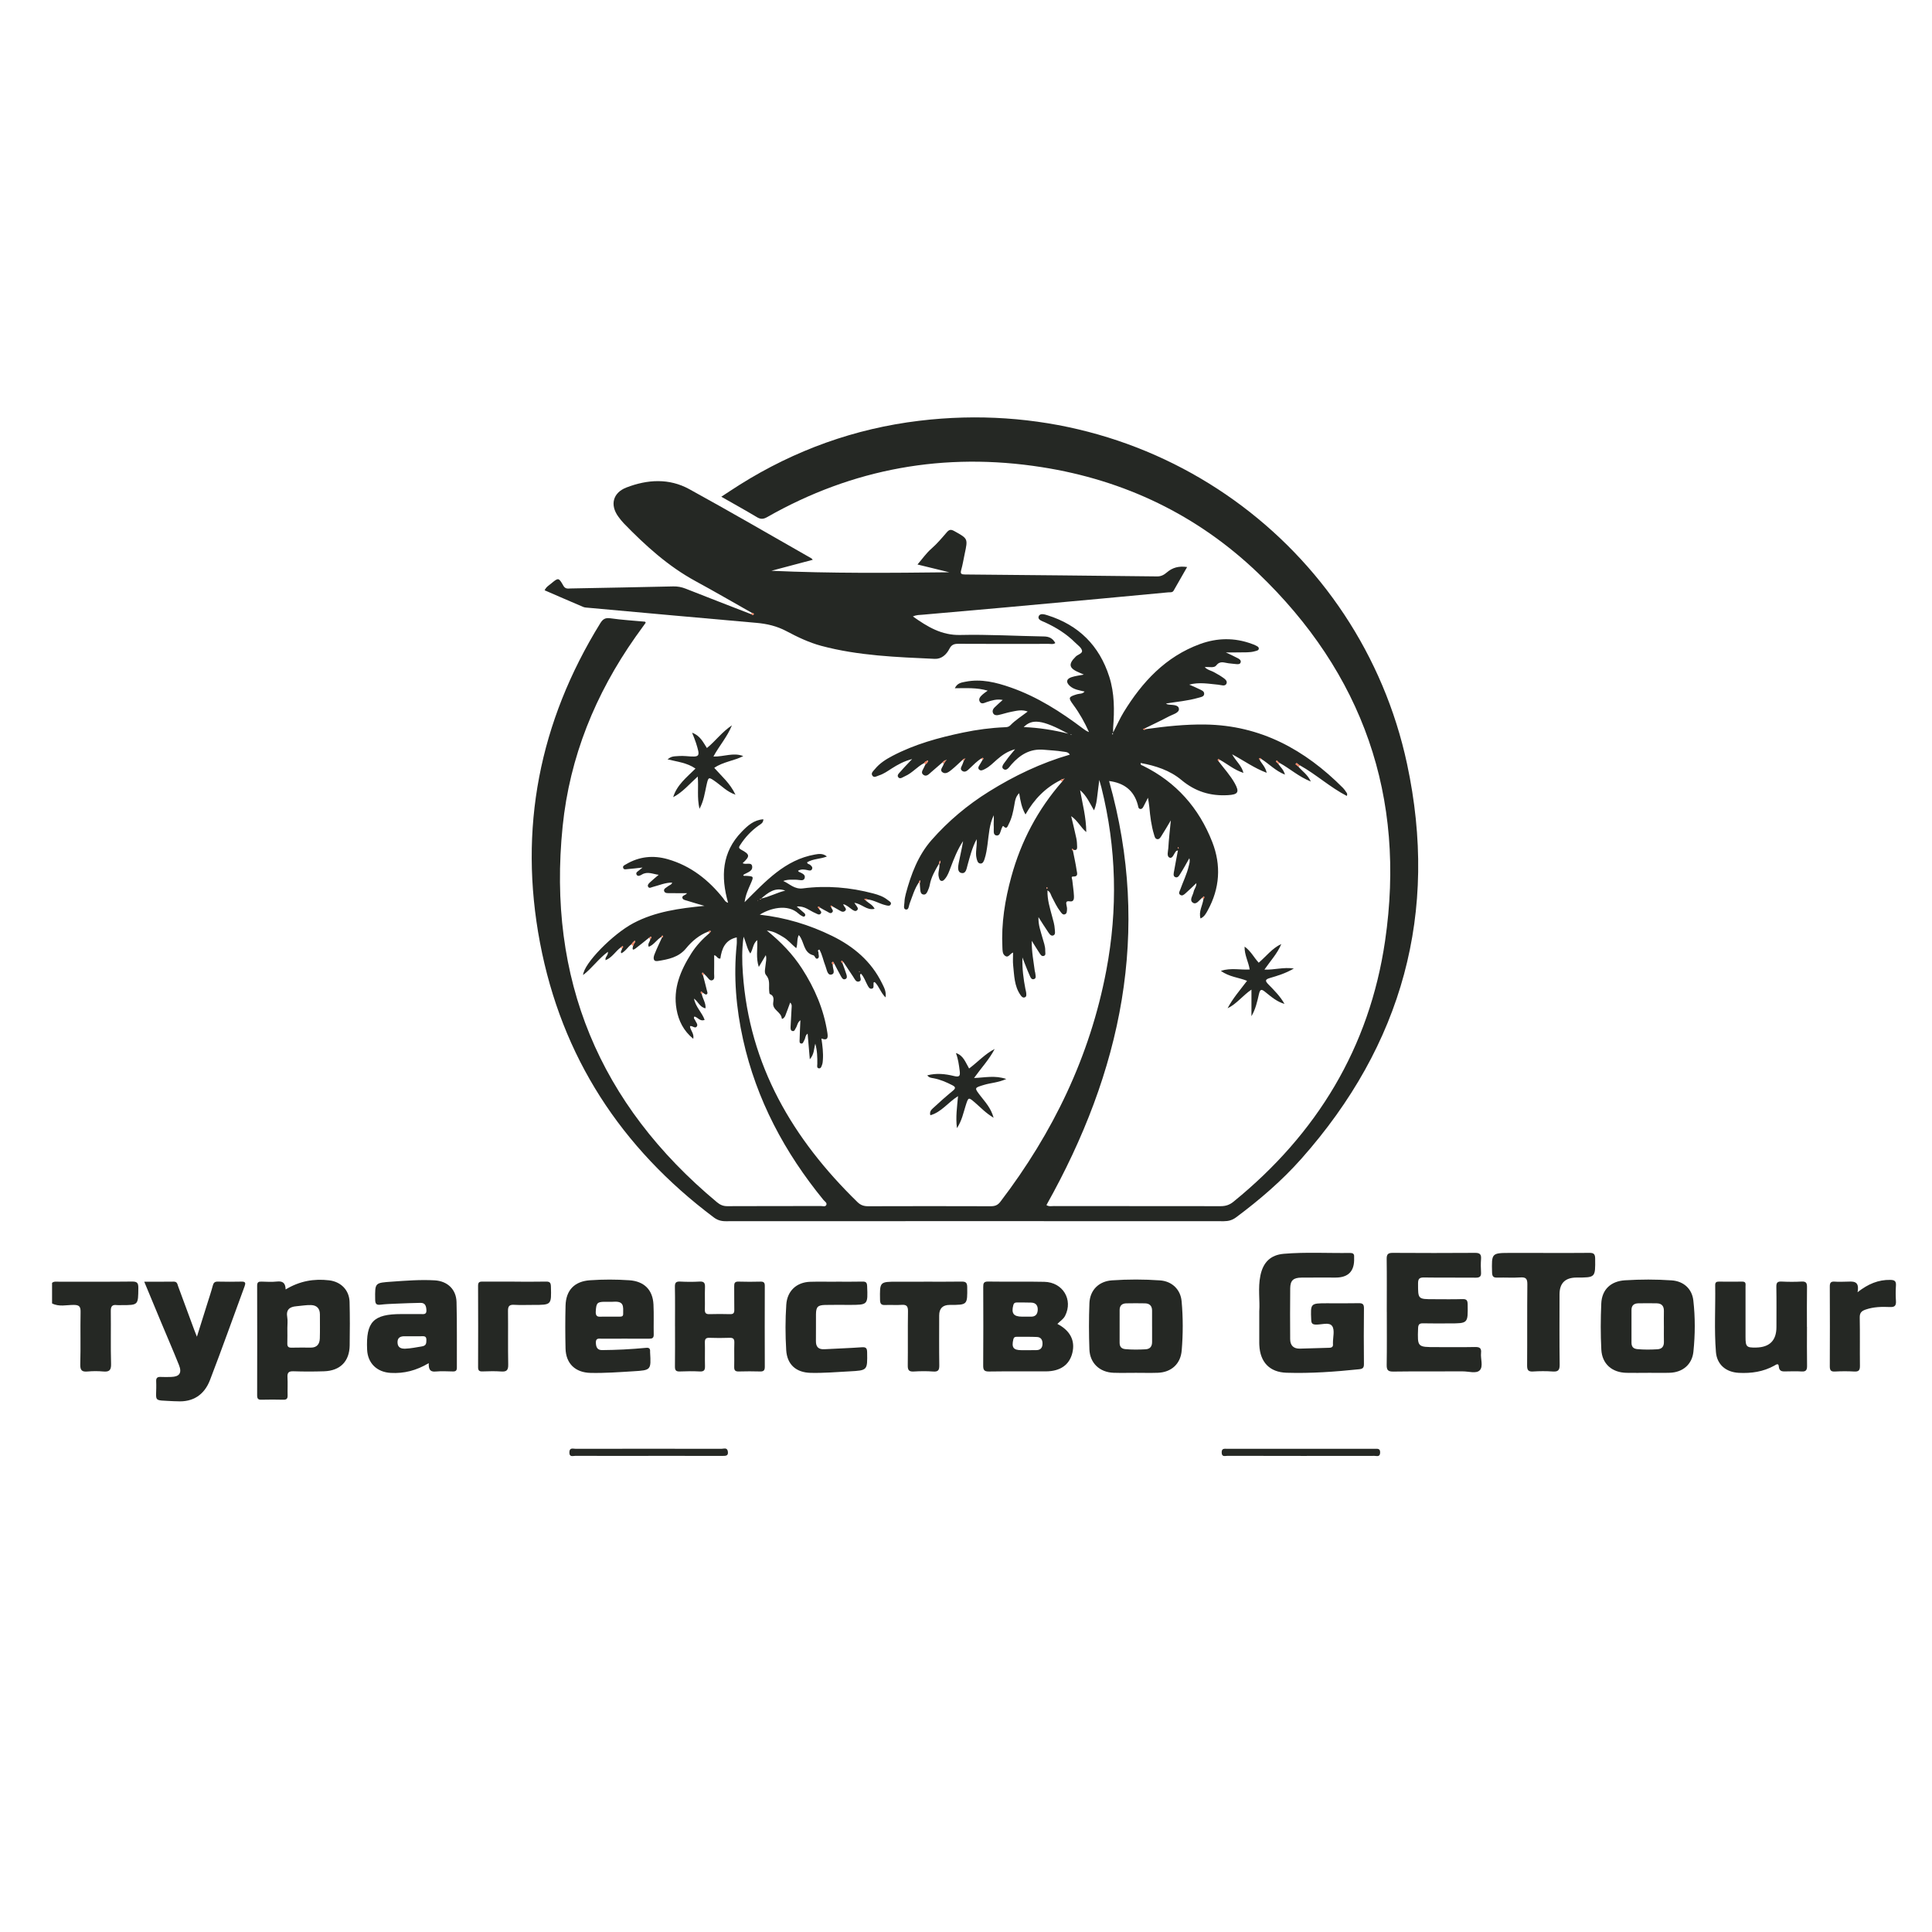 <?xml version="1.0" encoding="UTF-8"?>
<svg id="Layer_1" data-name="Layer 1" xmlns="http://www.w3.org/2000/svg" viewBox="0 0 1000 1000">
  <defs>
    <style>
      .cls-1 {
        fill: #252824;
      }

      .cls-1, .cls-2 {
        stroke-width: 0px;
      }

      .cls-2 {
        fill: #f4805d;
      }
    </style>
  </defs>
  <path class="cls-1" d="m26.93,664.03c.98-.88,2.18-.63,3.31-.63,12.71-.01,25.42.07,38.13-.07,2.67-.03,3.25.79,3.23,3.32-.07,8.88.02,8.88-8.7,8.88-.81,0-1.63.09-2.42-.02-2.42-.32-3.16.68-3.13,3.09.12,9.12-.12,18.26.14,27.38.09,3.34-1.03,4.18-4.09,3.9-2.64-.24-5.33-.24-7.96,0-2.93.27-3.98-.47-3.89-3.7.26-9-.02-18.02.16-27.03.06-2.82-.62-3.73-3.58-3.73-3.72,0-7.58,1.08-11.18-.77,0-3.54,0-7.08,0-10.61Z"/>
  <path class="cls-1" d="m593.12,377.38c10.18-1.41,20.37-2.52,30.69-2.37,28.64.41,51.6,13.03,71.3,32.8.65.65,1.18,1.42,1.68,2.2.28.43.79.85.31,1.96-8.64-4.45-15.8-11.09-24.18-15.77-.3-.16-.6-.32-.9-.48-.33-.42-.84-1.02-1.25-.5-.47.59.43.78.77,1.12.19.18.38.36.57.55,1.97,2.32,4.7,4,6.38,7.63-6.32-2.52-10.83-6.69-16.08-9.58-.28-.18-.56-.37-.83-.55-.19-.47-.65-.86-.99-.51-.43.44.28.65.53.94.2.23.4.45.6.68,1.05,1.6,2.68,2.83,3.37,5.44-4.98-1.97-8.29-5.65-12.33-8.15-.3-.31-.62-.69-1.01-.21-.09.11.19.53.3.81,1.08,1.99,2.93,3.54,3.59,6.61-6.43-2.4-11.62-6.2-17.89-9.57,2.02,3.67,4.92,5.79,5.85,9.62-4.82-1.57-8.3-4.62-12.25-6.79-.35-.18-.75-.6-1.05-.02-.08.15.26.51.41.77,2.83,3.78,6.08,7.25,8.39,11.4,2.59,4.66,1.67,5.86-3.51,6.16-9.13.54-16.96-1.89-24.07-7.83-6-5.02-13.39-7.41-21.14-8.81-.11,1.18.76,1.2,1.26,1.44,17.15,8.45,28.97,21.87,35.84,39.49,4.67,11.97,3.91,23.95-2.37,35.36-.87,1.59-1.71,3.26-3.72,4.19-1.08-3.68,1.11-6.76,1.5-10.08.39-.42.63-.86.25-1.42l-.9.77c-1.49,1.15-2.95,3.74-4.76,2.59-2.11-1.34-.04-3.72.33-5.64.3-1.54,1.57-2.81,1.41-4.51-1.92,1.82-3.74,3.65-5.69,5.34-.72.62-1.66,1.51-2.74.64-.97-.78-.21-1.73.07-2.54,1.45-4.13,3.46-8.05,4.45-12.35.28-1.23.76-2.4.29-3.99-1.58,2.76-2.97,5.37-4.56,7.85-.62.96-1.35,2.59-2.82,1.89-1.15-.55-.7-2.08-.5-3.19.61-3.5,1.29-6.98,1.97-10.59-.46.14-.74.15-.87.29-1.18,1.2-1.81,4.01-3.34,3.47-1.8-.63-.86-3.3-.76-5.02.25-4.58.81-9.13,1.3-14.3-1.81,3.03-3.29,5.59-4.88,8.08-.47.74-1.04,1.74-2.06,1.65-1.26-.11-1.45-1.4-1.74-2.33-1.43-4.65-2.01-9.46-2.45-14.3-.13-1.37-.39-2.74-.7-4.81-.85,1.68-1.4,2.81-2,3.92-.43.81-.82,1.89-1.83,1.9-1.21,0-1.21-1.31-1.42-2.1-2.05-7.64-7.25-11.4-14.88-12.38,21.99,78.06,6.31,150.5-32.43,219.5,1.33.86,2.63.5,3.85.5,28.78.02,57.55,0,86.33.06,2.56,0,4.57-.63,6.6-2.28,43.21-35.11,70.43-79.85,78.5-135,10.92-74.58-11.47-138.52-65.91-190.57-31.26-29.89-68.93-47.95-111.75-54.66-50.35-7.89-97.84.62-142.2,25.86-1.99,1.13-3.37,1.16-5.31,0-5.89-3.54-11.92-6.86-18.4-10.56,3.54-2.3,6.57-4.34,9.66-6.28,28.48-17.86,59.43-29.01,92.77-33.03,121.93-14.72,228.39,65.07,252.51,177.59,16.47,76.84-2.38,145.42-54.72,204.41-10.08,11.36-21.56,21.21-33.73,30.28-1.98,1.48-3.95,2.02-6.37,2.02-85.98-.05-171.96-.05-257.94,0-2.32,0-4.2-.57-6.05-1.95-48.01-36.02-78.78-83.13-89.98-142.24-11.18-59.02-.35-114.19,31.21-165.31,1.32-2.13,2.57-2.95,5.22-2.57,5.93.85,11.94,1.2,17.91,1.76.07,0,.13.15.41.51-1.73,2.4-3.54,4.87-5.31,7.38-20.77,29.53-34.05,62.1-37.71,98.05-8.05,78.94,18.93,143.77,79.87,194.54,1.56,1.3,3.16,2.06,5.31,2.05,16.18-.08,32.36-.03,48.54-.07.96,0,2.32.54,2.78-.62.43-1.09-.86-1.76-1.48-2.51-20.09-24.57-34.71-51.9-41.63-83.05-3.6-16.21-5.01-32.6-3.29-49.19.12-1.13.02-2.29.02-3.69-6.05,1.33-7.77,5.86-8.49,10.98-1.61.21-1.77-1.57-3.2-1.74,0,3.22.04,6.38-.02,9.54-.03,1.21.49,2.91-.93,3.41-1.37.49-2.09-1.12-2.97-1.97-.41-.4-.8-.83-1.2-1.24-.31-.28-.61-.55-.92-.83-.38.58-.15,1.05.27,1.48.68,2.64,1.4,5.27,2.02,7.92.16.68.7,1.7-.35,2.02-.44.13-1.14-.56-1.72-.88-.31-.25-.62-.51-.93-.76-.41.58-.12.99.33,1.37.42,2.45,2.18,4.56,1.96,7.41-2.95-.5-3.7-3.38-5.99-5.02.86,4.39,4.17,7.18,5.52,11.01-2.37,1.02-3.54-1.36-5.3-1.73-.63.88.13,1.34.37,1.92.43,1.04,1.57,2.15.93,3.17-.92,1.44-2.21-.45-3.58-.11.08,2.14,2.27,3.71,1.69,6.55-5.07-4.18-7.59-9.31-8.64-15.2-1.94-10.83,2.06-20.18,7.66-29.04,2.55-4.03,5.83-7.44,9.44-10.54.23-.3.47-.6.71-.9-.52-.37-.98-.23-1.4.19-4.66,1.78-8.39,4.88-11.48,8.66-3.84,4.69-9.24,5.71-14.65,6.57-2.59.41-2.32-1.83-1.74-3.34,1.15-2.99,2.59-5.88,3.91-8.81.49-.17.79-.64.42-.92-.43-.33-.56.35-.8.63-2.36,1.39-3.75,4.03-6.46,5.08-.79-1.59.7-2.62.77-3.93.38-.4.84-.81.33-1.38-.04-.05-.65.42-.99.64-2.29,1.83-4.53,3.72-6.88,5.48-1.96,1.47-1.67.09-1.37-1.19.2-.49.41-.98.61-1.47.39-.39.72-.79.26-1.34-.29.27-.58.53-.87.8-.28.36-.55.73-.83,1.09-1.9,1.35-3.01,3.59-5.22,4.66-.7-1,.47-1.67.34-2.51.42-.35.85-.71.34-1.27-.03-.03-.6.45-.92.69-2.79,2.04-4.53,5.32-7.91,6.65l.05.06c-.63-1.58,1.32-2.33,1.16-4.39-4.93,3.6-8.2,8.49-12.86,12.03.38-6.01,15.38-21.22,26-26.84,11.5-6.09,24.01-7.68,36.81-8.97-2.98-.87-5.98-1.69-8.93-2.65-.93-.3-2.35-.44-2.5-1.56-.16-1.21,1.5-1.14,2.44-2.35-3.09,0-5.87.04-8.65-.02-1.21-.02-2.89.25-3.25-1.16-.3-1.19,1.25-1.73,2.12-2.47.67-.57,1.77-.65,2.05-1.83-3.58-.02-6.77,1.42-10.08,2.27-.77.2-1.66.81-2.24.05-.7-.93.15-1.78.77-2.37,1.4-1.34,2.92-2.55,4.58-3.98-3.01-.37-5.73-1.89-8.67-.15-.75.44-2.1,1.28-2.76.07-.63-1.15.73-1.73,1.48-2.38.32-.28.67-.55,1.59-1.3-3.09.33-5.42.64-7.77.81-.74.06-1.8.41-2.19-.48-.52-1.18.7-1.58,1.41-2.01,6.83-4.07,14.14-4.79,21.67-2.62,11.86,3.41,21.05,10.7,28.64,20.2.63.78.95,1.86,2.53,2.35-3.85-13.59-3.24-26.21,7.06-36.78,3.04-3.12,6.23-6.12,11.2-6.45-.02,1.95-1.4,2.51-2.44,3.24-3.83,2.7-6.95,6.05-9.49,9.97-.66,1.02-1.18,1.65.49,2.55,4.57,2.45,4.59,3.37.73,6.94,1.56,1.04,4.61-.8,4.92,1.68.34,2.73-2.86,3.14-4.62,4.44.17.72.73.42,1.09.44,4.5.24,4.43.2,2.7,4.2-1.22,2.81-2.57,5.61-3.1,9.45,10.89-10.85,20.9-21.93,36.4-24.67,1.94-.34,4.14-.71,6.21,1.02-3.46,1.35-7.18,1.15-10.24,3,.13,1.02,1.04.87,1.51,1.28.72.64,1.51,1.23,1.01,2.29-.44.94-1.38.7-2.15.52-1.71-.39-3.4-.67-5.05.28.12.19.18.42.32.5,1.41.73,3.56,1.35,3.13,3.14-.49,2.05-2.73,1.02-4.21,1.02-2.28,0-4.56-.26-6.92.65,3.33,1.43,5.71,4.4,10.21,3.82,12.24-1.58,24.41-.54,36.36,2.62,2.67.71,5.32,1.6,7.51,3.4.75.61,2.16,1.18,1.52,2.35-.54.99-1.92.51-2.86.27-3.12-.78-5.91-2.63-9.19-2.92-.49-.33-1-.5-1.55-.14.3.29.59.57.89.86,1.43,1.27,3.35,2.03,4.42,4.13-4.07,1.03-6.63-2.62-10.5-3.08.44.64.66.97.9,1.3.53.75,1.34,1.62.6,2.44-.87.96-1.9.25-2.77-.34-1.39-.94-2.57-2.22-4.46-2.73.11,1.37,2.36,2.4.81,3.59-1.24.96-2.57-.31-3.76-.92-.91-.47-1.79-1.01-2.68-1.52-.26-.35-.57-.6-.93-.19-.07.08.21.48.33.73.24.89,1.53,1.74.34,2.69-.88.7-1.71-.17-2.48-.55-1.21-.59-2.37-1.29-3.55-1.95-.35-.44-.72-.76-1.3-.35.23.31.46.62.69.93.37.79,1.61,1.43.9,2.38-.83,1.1-1.97.15-2.83-.2-3.04-1.25-5.49-3.82-9.63-3.4,1.3,1.13,2.62,2.24,3.9,3.39.44.4.73.99.31,1.53-.46.6-1.08.19-1.56-.05-.61-.31-1.2-.72-1.7-1.18-5.79-5.38-15.08-2.67-20.1.53,13.27,1.48,25.65,5.2,37.43,10.98,11.19,5.49,20.29,13.15,25.86,24.53,1.03,2.12,2.3,4.2,1.82,7.31-2.59-2.53-3.35-5.85-5.61-7.93-.88.09-.56.68-.6,1.05-.1.88.32,2.09-.87,2.35-1.23.27-1.76-.89-2.26-1.79-1.11-1.99-1.73-4.26-3.4-5.98-.18.21-.37.34-.41.51-.31,1.21,1.26,3.06-.68,3.58-1.51.4-2.19-1.4-2.94-2.52-1.69-2.48-3.32-4.99-4.98-7.48-.31-.28-.61-.56-.91-.85-.51.62-.08.98.35,1.35.69,1.92,1.45,3.82,2.04,5.76.25.82.55,1.98-.49,2.44-1.24.55-1.83-.56-2.32-1.44-1.21-2.18-2.35-4.4-3.52-6.61-.32-.26-.32-1.19-.96-.72-.42.31-.08.96.24,1.39-.17,1.78,1.65,4.58-.78,5.08-2.04.42-2.32-2.7-3.01-4.42-1.14-2.81-1.61-5.89-3.14-8.54-1.33.44-.45,1.01-.48,1.45-.08,1.09.73,2.59-.39,3.18-1.2.62-1.41-1.44-2.19-1.64-5.41-1.35-4.6-7.12-7.58-10.5-1.14,2.12-.46,4.38-1.33,6.81-2.37-1.93-4.21-4.28-6.73-5.77-2.45-1.44-4.82-3.03-8.5-3.38,7.38,5.97,13.41,12.28,18.2,19.69,6.58,10.19,11.29,21.13,13.13,33.19.34,2.25.48,4.33-3.07,3.02.55,3.77,1.02,7.41.75,11.1-.06.8-.11,1.64-.38,2.38-.3.82-.56,2.08-1.65,1.96-1.27-.15-.86-1.45-.85-2.28.04-3.45-.02-6.87-1.04-10.49-.77,2.62-.46,5.32-2.84,8.09-.41-4.84-.76-8.98-1.13-13.29-1.3.89-1.09,2.44-1.78,3.51-.42.65-.55,1.74-1.52,1.62-1.11-.13-.86-1.29-.85-1.99.06-3.21.25-6.43.41-10.08-1.63,1.24-1.6,2.89-2.38,4.06-.43.65-.62,1.71-1.61,1.56-1.19-.19-1.12-1.36-1.09-2.23.13-3.23.39-6.45.52-9.68.03-.85.32-1.83-.74-2.85-.9,2.45-1.7,4.75-2.6,6.99-.31.77-1.67,1.95-1.75,1.18-.35-3.4-4.89-4.26-4.44-8.03.19-1.6.64-3.62-1.68-4.54-.34-.14-.36-1.26-.41-1.93-.2-2.69.59-5.42-1.61-7.92-1.1-1.25-.36-3.57-.22-5.42.11-1.46.64-2.9.1-4.88-1.27,2.14-2.35,3.97-3.62,6.11-1.58-4.69-.58-9.17-.82-13.89-2.25,1.84-2.1,4.64-3.57,6.94-1.72-2.49-2.03-5.27-3.5-8.7-.94,6.93-.79,12.92-.37,18.91,3.32,47.72,25.85,85.83,59.34,118.47,1.63,1.59,3.32,2.14,5.55,2.13,21.15-.07,42.3-.07,63.44,0,2.14,0,3.6-.53,4.96-2.32,27.29-35.77,46.41-75.32,54.82-119.67,6.02-31.72,5.32-63.37-2.53-94.78-.25-.98-.55-1.95-1.1-3.88-.41,3.35-.71,5.74-1,8.12-.3,2.47-.56,4.95-1.73,7.61-2.23-3.8-3.87-7.64-7.2-10.42,1.26,7.07,3.14,14,3.21,21.67-2.94-2.43-4.36-5.85-7.82-8.24,1.01,4.27,1.92,7.9,2.69,11.56.31,1.45.34,2.97.4,4.46.04,1.12-.47,1.77-1.72,1.45-.26-.22-.52-.44-.78-.66-.18.44-.12.8.31,1.06.66,3.39,1.44,6.76,1.93,10.17.18,1.27,1.09,3.33-1.85,3.22-1.21-.04-.48,1.2-.41,1.84.27,2.75.75,5.48.87,8.23.06,1.26,0,3.13-2.11,2.78-2.06-.35-2.06.59-1.74,2.06.15.67.31,1.38.26,2.05-.07,1.01,0,2.28-1.21,2.63-1.02.3-1.63-.67-2.19-1.39-1.86-2.38-3.1-5.11-4.49-7.77-.56-1.07-.7-2.44-2.22-3.25-.15,4.83,1.27,9.17,2.42,13.53.56,2.12,1.22,4.2,1.34,6.41.07,1.24.56,2.91-.81,3.39-1.33.46-2.14-1.11-2.83-2.1-1.56-2.25-2.99-4.59-4.79-7.41-.15,4.12,1.18,7.38,2.07,10.7.6,2.22,1.51,4.38,1.43,6.73-.03.96.51,2.33-.8,2.68-1.17.32-1.77-.9-2.33-1.74-1.19-1.79-2.29-3.63-3.84-6.1-.08,5.75.93,10.66,1.56,15.59.04.34.21.67.24,1.01.08,1.12.7,2.68-.49,3.17-1.56.64-2.06-1.13-2.53-2.17-1.22-2.7-2.24-5.49-3.63-8.98-.13,5.99.56,11.14,1.55,16.26.13.68.37,1.34.42,2.02.05.89.34,2.03-.81,2.39-1.05.33-1.7-.58-2.21-1.32-3.17-4.6-3.16-10.02-3.73-15.26-.23-2.12-.04-4.28-.04-6.63-1.69.56-2.36,2.9-4.09,1.72-1.47-.99-1.36-2.85-1.44-4.42-.62-12.45,1.34-24.58,4.62-36.54,5.04-18.41,13.74-34.87,26.32-49.26.28-.38.56-.76.84-1.15.14-.11.28-.22.42-.33-.14-.03-.27-.05-.41-.08.02.15.04.31.06.46-.71-.57-1.19.01-1.72.35-7.89,3.91-13.73,9.95-18.17,17.77-2.04-3.52-2.64-7.14-3.28-11.01-1.88,1.78-2.15,4.07-2.52,6.24-.59,3.43-1.31,6.81-2.95,9.89-.48.89-.92,2.85-2.64.96-.28-.31-.43-.11-1.02,1.29-.6,1.42-.74,3.82-2.66,3.5-1.91-.32-1.24-2.72-1.35-4.2-.15-2.05.14-4.13-.02-6.25-2.29,4.71-2.52,9.88-3.2,14.94-.36,2.63-.73,5.26-1.58,7.78-.36,1.07-.86,2.44-2.26,2.24-1.26-.18-1.54-1.48-1.84-2.65-.79-3.11.37-6.2.02-9.93-2.41,4.57-3.45,9.01-4.69,13.38-.52,1.85-.79,4.63-3.19,4.11-2.2-.48-1.75-3.23-1.4-5.1.71-3.8,1.67-7.55,2.28-11.41-2.88,4.33-4.74,9.11-6.55,13.92-.73,1.95-1.41,3.91-2.76,5.54-.51.62-1.11,1.34-2,1.12-.89-.22-1.03-1.13-1.26-1.92-.67-2.33.61-4.56.28-6.87.64-.31.65-.86.53-1.45-.02-.09-.17-.15-.26-.22-.14.52-.28,1.03-.42,1.55-2.06,3.5-4.1,6.99-4.83,11.08-.2,1.11-.66,2.2-1.12,3.24-.43.96-1.03,1.92-2.31,1.64-1.06-.23-1.33-1.2-1.44-2.13-.14-1.25-.2-2.51-.29-3.76.32-.48.51-.97.06-1.49-.17.37-.33.73-.5,1.1-2.3,3.36-3.37,7.26-4.81,11-.45,1.17-.41,3.41-2.03,3.05-1.41-.32-.69-2.41-.65-3.71.05-1.48.32-2.98.71-4.42,2.7-10.11,6.39-19.92,13.34-27.82,8.61-9.79,18.59-18.17,29.72-25.1,13.07-8.14,26.82-14.74,41.83-19.1-.95-1.58-2.52-1.38-3.69-1.57-3.17-.54-6.42-.64-9.62-.95-7.2-.7-12.38,2.53-16.89,7.59-1.14,1.28-2.48,3.73-4.23,2.31-1.42-1.15.6-3.07,1.51-4.41,1.22-1.8,2.7-3.42,4.6-5.78-4.11,1.13-6.8,3.14-9.37,5.36-1.92,1.65-3.66,3.53-5.94,4.73-1.12.59-2.5,1.48-3.46.3-.78-.97.39-2.11.9-3.1.32-.61.68-1.19,1.03-1.79.32-.29.66-.62.21-1-.11-.09-.53.17-.8.27-2.26,1.36-4.06,3.27-5.97,5.06-1.06.99-2.32,2.41-3.83,1.49-1.79-1.09-.22-2.6.16-3.91.12-.43.31-.85.47-1.27.17-.29.34-.59.63-1.15,0-.18-.15-.1-.26.01-.02.02.09.17.13.25.14-.12.27-.24.4-.36-.05-.05-.1-.11-.28.09-.59-.17-.86.27-1.17.5-1.86,1.7-3.65,3.47-5.6,5.06-1.4,1.14-3.22,2.66-4.89,1.36-1.62-1.25.42-2.85.7-4.32.18-.29.35-.57.53-.86.2-.27.4-.53.59-.8.12-.13.23-.26.35-.39-.14,0-.27,0-.41.01.04.15.07.31.11.46-.52-.58-.81-.02-1.17.24-.2.18-.41.36-.61.54-1.99,1.72-3.99,3.43-5.97,5.17-1.13,1-2.37,2.41-3.88,1.36-1.71-1.18-.24-2.67.29-3.98.21-.53.51-1.03.77-1.54.56-.46,1.24-.84,1.26-1.92-.94.22-1.53.64-1.98,1.29-3.61,1.85-6.19,5.21-9.95,6.82-1.1.47-2.52,1.73-3.45.55-.93-1.18.61-2.29,1.37-3.19,1.68-1.99,3.54-3.82,5.81-6.24-4.29,1.11-7.47,2.89-10.56,4.86-2.14,1.37-4.21,2.87-6.66,3.63-1.13.35-2.55,1.45-3.43,0-.79-1.29.56-2.3,1.34-3.26,2.45-3.02,5.66-5.06,9.05-6.84,11.54-6.07,23.97-9.46,36.63-12.11,7.12-1.49,14.32-2.45,21.6-2.75,1.06-.04,2-.12,2.82-.97,2.57-2.68,5.74-4.63,9.01-7.15-3.06-1.17-5.8-.38-8.5.13-2.25.43-4.44,1.2-6.69,1.68-1.01.21-2.19.14-2.73-.99-.5-1.05-.09-2.09.67-2.86,1.27-1.28,2.66-2.45,4.32-3.97-3.08-.56-5.64.23-8.18,1.08-1.3.43-2.82,1.37-3.7-.18-.89-1.58.47-2.8,1.58-3.82.66-.6,1.43-1.08,2.52-1.88-5.71-1.66-11.18-1.28-16.99-1.25,1.24-2.76,3.53-2.97,5.51-3.37,8.11-1.61,15.85.33,23.4,2.97,13.76,4.81,25.88,12.58,37.44,21.29.91.69,1.85,1.35,3.08,1.81-2.23-4.99-4.87-9.71-8.1-14.09-2.75-3.74-2.62-4.12,1.92-5.5,1.28-.39,2.83-.06,3.89-1.4-2.71-.65-5.49-.97-7.62-2.89-2.14-1.94-1.86-3.66.89-4.56,1.93-.64,4-.86,6.35-1.34-1.74-.78-3.26-1.31-4.61-2.11-2.67-1.58-2.91-3.22-1-5.66.35-.45.83-.81,1.17-1.27,1.02-1.36,3.78-1.71,3.49-3.34-.27-1.54-2.19-2.83-3.49-4.12-4.54-4.55-9.9-7.88-15.73-10.55-1.37-.63-3.81-1.28-3.23-3,.63-1.91,3.07-1.11,4.57-.64,16.13,5.06,26.83,15.67,31.98,31.78,2.76,8.62,2.7,17.5,2.01,26.4-.04.51,0,1.03,0,2.5,2.11-4.09,3.57-7.43,5.46-10.52,9.62-15.7,21.71-28.74,39.49-35.26,8.83-3.23,17.83-3.41,26.76-.12.65.24,1.31.46,1.92.78.79.42,1.92.79,1.75,1.86-.13.82-1.19.96-1.97,1.19-2.71.8-5.5.51-8.26.61-2.08.07-4.15.01-6.78.01,2.39,1.15,4.39,2.07,6.33,3.09.81.43,1.66,1.1,1.26,2.18-.34.9-1.32.85-2.11.79-1.38-.1-2.74-.31-4.12-.44-2.19-.22-4.33-1.49-6.34,1.11-1.18,1.52-3.73.61-5.98.88,1.49,1.58,3.47,1.81,5.03,2.75,1.18.72,2.44,1.32,3.57,2.11,1.31.91,3.31,2.02,2.69,3.61-.68,1.74-2.83.76-4.39.62-4.89-.45-9.76-1.42-14.92-.02,1.66.73,3.37,1.39,4.98,2.22,1.18.61,2.95,1.08,2.74,2.72-.18,1.39-1.86,1.53-3.05,1.88-5.4,1.58-11.02,2.01-16.7,2.95.35.2.53.37.74.42,2.16.51,5.62-.08,5.94,2.26.29,2.15-3.13,2.92-5.1,3.96-4.05,2.16-8.22,4.1-12.34,6.14-.38.18-.75.36-1.13.54.54.49,1.04.25,1.53-.08Zm-199.29,87.74c4.38-.89,8.29-3.11,12.63-4.14-5.39-1.95-8.98,1.14-12.58,4.18-.19.07-.39.15-.58.22.12.09.24.18.36.27.06-.17.12-.35.18-.52Zm159.12-85.36c-13.77-7.45-18.77-7.71-23.08-3.43,7.84.32,15.51,1.52,23.08,3.43Zm-10.96,80.33c.06-.2.18-.38.16-.56-.01-.12-.2-.23-.3-.35-.06.18-.18.37-.17.55,0,.12.19.23.31.36Zm68.13-21.01c-.07-.21-.14-.41-.21-.62-.07.06-.2.1-.21.17-.04.2-.03.4-.03.61.15-.05.3-.1.46-.16Zm-33.98-59.22c-.09-.16-.19-.32-.28-.47-.07.09-.2.18-.19.26.02.21.1.41.16.61.1-.13.21-.26.31-.4Zm-183.95,86.18l-.15.19.24.03-.09-.22Zm162.42-85.82c-.07-.07-.15-.19-.22-.2-.08,0-.16.11-.25.17.07.07.15.19.22.2.08,0,.16-.11.25-.17Zm-109.64,122.62c-.06-.04-.14-.12-.18-.1-.08.04-.13.12-.2.19.12.04.24.08.37.12,0-.07,0-.14,0-.21Z"/>
  <path class="cls-1" d="m389.2,317.24c-9.73-5.5-19.4-11.12-29.22-16.46-14.18-7.72-25.94-18.41-37.08-29.88-1.04-1.07-1.97-2.27-2.85-3.48-4.42-6.04-2.86-12.38,4.2-15.1,10.88-4.19,22.09-4.87,32.52.86,21.24,11.65,42.17,23.85,63.23,35.83.19.11.31.32.69.73-7.24,1.92-14.33,3.81-21.42,5.69,30.68,1.4,61.33,1.13,92.1.78-5.31-1.3-10.61-2.6-16.48-4.03,2.49-2.89,4.52-5.85,7.14-8.13,2.97-2.6,5.48-5.57,8.01-8.52,1.36-1.58,2.28-1.56,4-.59,6.95,3.88,6.98,3.81,5.3,11.65-.61,2.82-1.04,5.68-1.83,8.44-.6,2.07.21,2.3,1.96,2.32,33.16.3,66.33.61,99.49,1,2.07.02,3.59-.86,4.97-2.05,2.91-2.51,6.19-3.44,10.52-2.81-2.39,4.18-4.67,8.22-6.99,12.23-.64,1.11-1.87.78-2.83.88-11.49,1.11-22.98,2.17-34.48,3.23-16.67,1.53-33.33,3.07-50,4.58-14.14,1.28-28.29,2.51-42.43,3.75-1.69.15-3.42.07-5.21.92,7.49,5.28,14.76,9.81,24.54,9.58,14.42-.34,28.87.54,43.32.77,2.73.04,4.55,1.02,5.85,3.41-1.16.8-2.33.41-3.42.42-15.6.03-31.2.06-46.8-.03-2.21-.01-3.53.5-4.6,2.6-1.53,3-4.1,5.36-7.64,5.19-19.7-.91-39.45-1.59-58.66-6.73-6.38-1.71-12.33-4.57-18.13-7.65-4.9-2.6-10.03-3.78-15.49-4.26-28.98-2.53-57.95-5.18-86.92-7.8-.92-.08-1.9-.1-2.73-.45-6.64-2.82-13.26-5.71-19.93-8.6.81-1.78,2.18-2.5,3.3-3.44,3.82-3.18,3.96-3.23,6.41,1.09,1.03,1.81,2.42,1.43,3.85,1.4,17.68-.33,35.35-.66,53.03-1.06,2.24-.05,4.29.34,6.38,1.16,11.25,4.45,22.54,8.8,33.82,13.18.45.24,1.1.69,1.37.21.4-.71-.51-.58-.86-.82Z"/>
  <path class="cls-1" d="m651.8,678.56c.39-5.22-.76-11.83.58-18.34,1.42-6.89,5.28-10.68,12.14-11.26,11.41-.96,22.85-.27,34.28-.43,1.39-.02,2.23.44,2.09,1.99-.02.23,0,.46,0,.69q.36,10.06-9.58,10.06c-5.89,0-11.78-.04-17.67.02-4.2.04-5.78,1.44-5.83,5.53-.11,8.78-.06,17.55-.02,26.33.01,3.22,1.73,4.96,4.97,4.9,5.08-.09,10.15-.34,15.23-.44,1.49-.03,2.12-.6,1.94-2.07-.01-.11,0-.23,0-.35-.03-3,1.03-6.75-.39-8.8-1.55-2.25-5.55-.67-8.47-.78-1.81-.07-2.3-.64-2.38-2.41-.38-8.63-.43-8.63,8.21-8.63,5.43,0,10.86.08,16.28-.04,2.05-.05,2.83.44,2.8,2.67-.12,9.58-.09,19.17-.01,28.75.02,1.84-.44,2.55-2.4,2.76-12.53,1.3-25.08,2.22-37.68,1.82-8.75-.28-13.67-5.48-14.07-14.33-.02-.35-.03-.69-.03-1.04,0-5.08,0-10.16,0-16.58Z"/>
  <path class="cls-1" d="m717.79,678.99c0-9.13.08-18.26-.05-27.38-.04-2.46.77-3.14,3.15-3.13,14.21.09,28.43.1,42.64,0,2.51-.02,3.23.84,3.05,3.19-.17,2.3-.15,4.63,0,6.93.13,2.15-.72,2.74-2.81,2.72-8.9-.1-17.8.04-26.69-.1-2.44-.04-3.1.71-3.1,3.12,0,8.12-.08,8.12,8.07,8.12,4.97,0,9.94.11,14.91-.05,2.21-.07,2.66.71,2.7,2.76.16,9.82.22,9.82-9.54,9.82-4.51,0-9.02.08-13.52-.04-1.97-.05-2.53.62-2.6,2.57-.34,9.74-.4,9.74,9.31,9.74,6.7,0,13.41.09,20.11-.05,2.31-.05,3.45.47,3.17,3.02-.34,3.08,1.28,7.03-.69,9.04-1.81,1.84-5.71.54-8.68.55-12.02.06-24.04-.07-36.05.1-2.85.04-3.46-.88-3.42-3.53.15-9.13.06-18.26.06-27.38Z"/>
  <path class="cls-1" d="m147.84,667.42c7.34-4.42,14.7-5.64,22.49-4.73,6.12.71,10.45,5.05,10.61,11.23.19,7.5.17,15.02.05,22.52-.13,8.2-4.93,13.05-13.2,13.33-5.31.18-10.63.18-15.94,0-2.49-.08-3.19.77-3.05,3.14.18,3.11-.02,6.24.07,9.35.04,1.62-.49,2.27-2.18,2.23-3.81-.1-7.63-.09-11.44,0-1.69.04-2.15-.62-2.15-2.23.04-18.95.05-37.89,0-56.84,0-1.79.75-2.11,2.28-2.06,2.65.08,5.34.24,7.97-.04,2.84-.3,4.41.59,4.49,4.09Zm.9,19.93c0,2.65.06,5.31-.02,7.96-.05,1.6.48,2.28,2.17,2.24,3.34-.1,6.69-.03,10.04-.03,3.18,0,4.52-1.92,4.61-4.77.13-4.15.03-8.3.04-12.46,0-3.09-1.72-4.72-4.61-4.79-2.51-.07-5.04.4-7.57.61-3.55.29-5.42,1.8-4.72,5.72.32,1.79.05,3.68.06,5.53Z"/>
  <path class="cls-1" d="m323.28,692.89c-3.92,0-7.85-.02-11.77.02-1.4.01-3.15-.51-3.09,2,.06,2.26.65,3.93,3.26,3.9,3.69-.05,7.38-.13,11.07-.32,3.91-.2,7.83-.5,11.73-.86,1.58-.15,2.11.48,2.01,1.93,0,.11,0,.23,0,.35.53,9.25.54,9.3-8.68,9.86-7.37.45-14.73,1-22.13.84-7.86-.17-12.79-4.78-12.96-12.67-.17-7.38-.18-14.77.01-22.15.21-8.02,4.66-12.58,12.63-13.13,6.79-.47,13.61-.46,20.4,0,7.65.53,12.11,4.94,12.48,12.54.26,5.18.02,10.38.13,15.57.04,1.77-.77,2.15-2.29,2.13-4.27-.04-8.54-.01-12.81-.01Zm-8.12-11.4c1.84,0,3.68,0,5.52,0,.96,0,1.86-.02,1.87-1.37.03-3.95.54-6.71-4.98-6.34-1.6.11-3.22,0-4.83.02-3.73.07-4.12.81-4.37,4.94-.22,3.63,2.16,2.64,4.03,2.74.92.05,1.84,0,2.76,0Z"/>
  <path class="cls-1" d="m852.91,710.58c-3.69,0-7.38.07-11.07-.01-7.48-.16-12.61-4.6-13-12.04-.41-7.94-.37-15.92-.02-23.87.32-7.21,4.96-11.53,12.26-11.98,8.06-.5,16.14-.52,24.2.04,6.09.42,10.48,4.29,11.18,10.34,1.02,8.83.96,17.74.05,26.57-.68,6.58-5.51,10.68-12.18,10.91-3.8.13-7.61.02-11.42.02v.02Zm8.31-24.02c0-2.65-.05-5.3.01-7.95.06-2.55-1.1-3.95-3.64-4.01-3.22-.07-6.45-.07-9.68,0-2.14.05-3.46,1.09-3.45,3.42,0,5.65,0,11.29,0,16.94,0,2.05.88,3.15,3.06,3.35,3.45.32,6.9.27,10.35.07,2.41-.14,3.43-1.51,3.37-3.88-.06-2.65-.01-5.3-.01-7.95Z"/>
  <path class="cls-1" d="m587.84,710.57c-3.81,0-7.62.1-11.42-.02-7.19-.24-12.29-4.95-12.55-12.14-.29-7.95-.3-15.92.01-23.87.27-6.83,4.91-11.37,11.67-11.83,8.29-.57,16.6-.57,24.89.02,6.15.43,10.6,4.67,11.16,10.78.78,8.51.76,17.05.04,25.56-.59,6.92-5.4,11.25-12.38,11.48-3.8.13-7.61.02-11.42.02Zm8.48-23.98h-.01c0-2.76.02-5.53,0-8.29-.02-2.38-1.3-3.64-3.64-3.69-3.22-.07-6.45-.06-9.68,0-2.16.04-3.46,1.1-3.47,3.41,0,5.64-.01,11.29-.01,16.93,0,2.02.83,3.18,3.03,3.37,3.45.31,6.9.26,10.35.08,2.42-.12,3.45-1.53,3.43-3.86-.02-2.65,0-5.3,0-7.95Z"/>
  <path class="cls-1" d="m547.3,685.25c6.61,3.45,9.27,8.59,7.77,14.91-1.49,6.26-6.22,9.63-13.73,9.66-9.81.04-19.63-.08-29.44.07-2.53.04-3.02-.84-3-3.16.1-13.5.07-27.01.02-40.51,0-1.87.14-2.93,2.52-2.89,9.69.15,19.4-.07,29.09.14,9.6.2,14.99,9.23,10.78,17.57-.94,1.85-2.68,2.79-4.01,4.21Zm-16.1,13.6h0c1.72-.01,3.45,0,5.17-.02,2.09-.02,3.15-1.08,3.23-3.18.08-2.02-.73-3.51-2.8-3.62-3.55-.18-7.12-.07-10.69-.1-.95,0-1.39.38-1.62,1.35-.98,4.21.03,5.57,4.29,5.57.8,0,1.61,0,2.41,0Zm-1.11-17.35c1.15,0,2.31-.03,3.46,0,2.32.08,3.43-1.19,3.57-3.32.15-2.27-.82-3.86-3.3-3.95-2.53-.1-5.07-.05-7.61-.06-.89,0-1.44.3-1.71,1.3-1.16,4.31.1,6.03,4.55,6.03.35,0,.69,0,1.04,0Z"/>
  <path class="cls-1" d="m221.9,705.57c-6.44,3.84-12.79,5.43-19.68,5.04-7.09-.39-11.89-4.98-12.2-12.03-.64-14.43,3.2-18.42,17.69-18.42,3.35,0,6.7,0,10.05,0,1.45,0,3.11.4,2.95-2.09-.13-2.1-.62-3.75-3.07-3.71-4.27.07-8.54.24-12.81.42-2.65.11-5.31.2-7.94.53-2.25.28-2.67-.64-2.7-2.68-.12-8.78-.17-8.62,8.64-9.25,7.38-.52,14.75-1.1,22.13-.68,6.66.38,11.16,4.66,11.34,11.24.31,11.31.1,22.63.17,33.95,0,1.54-.6,2-2.05,1.97-3-.07-6.02-.23-9,.04-2.96.27-3.59-1.32-3.51-4.32Zm-7.85-13.93c-1.5,0-3,.02-4.5,0-2.28-.04-3.9.68-3.79,3.31.11,2.59,1.86,3.21,4.06,3.12,2.89-.11,5.7-.72,8.54-1.17,2.3-.37,2.32-1.64,2.34-3.38.03-2.27-1.53-1.85-2.85-1.88-1.27-.03-2.54,0-3.81,0Z"/>
  <path class="cls-1" d="m74.68,663.4c5.39,0,10.32.05,15.24-.03,1.84-.03,1.9,1.38,2.31,2.49,2.77,7.45,5.51,14.91,8.26,22.37.34.93.72,1.84,1.43,3.65,2-6.36,3.74-11.9,5.48-17.45.93-2.97,1.93-5.92,2.72-8.92.38-1.44.91-2.18,2.53-2.15,4.16.09,8.32.09,12.48,0,2-.04,2.05.85,1.5,2.35-5.97,16.22-11.75,32.5-17.95,48.63-2.89,7.52-8.66,11.48-17.02,10.96-.58-.04-1.16,0-1.73-.04-11.66-.72-8.65.9-9.09-10.44-.07-1.69.75-2.19,2.32-2.12,1.84.09,3.7.06,5.54,0,4.22-.14,5.57-2.09,3.93-6.17-2.95-7.38-6.13-14.67-9.19-22.01-2.88-6.89-5.73-13.78-8.78-21.12Z"/>
  <path class="cls-1" d="m935.29,686.8c0,6.7-.08,13.4.04,20.09.04,2.22-.55,3.15-2.9,2.98-2.53-.18-5.08-.06-7.62-.04-1.97.02-3.91.36-4.13-2.68-.13-1.81-1.52-.73-2.31-.29-5.74,3.18-11.92,4.06-18.39,3.72-6.59-.35-11.29-4.22-11.82-10.79-.93-11.52-.19-23.08-.38-34.62-.02-1.35.56-1.83,1.87-1.81,4.04.04,8.08.07,12.13,0,2.11-.04,1.7,1.4,1.7,2.59.02,8.66,0,17.32,0,25.98,0,5.17.49,5.66,5.47,5.56q10.53-.2,10.53-10.62c0-6.93.08-13.86-.05-20.78-.04-2.09.5-2.87,2.69-2.76,3.46.17,6.94.2,10.39,0,2.46-.15,2.82.92,2.79,3.03-.1,6.81-.04,13.63-.04,20.44Z"/>
  <path class="cls-1" d="m349.38,686.5c0-6.81.08-13.63-.05-20.44-.04-2.13.57-2.83,2.72-2.72,3.34.17,6.7.2,10.04,0,2.42-.15,2.89.85,2.81,2.99-.14,3.8.03,7.62-.07,11.43-.05,1.75.46,2.5,2.33,2.44,3.58-.11,7.16-.1,10.74,0,1.67.04,2.2-.56,2.17-2.2-.09-4.04.02-8.08-.05-12.12-.03-1.62.2-2.59,2.21-2.52,3.81.13,7.62.1,11.43.01,1.64-.04,2.21.52,2.2,2.19-.05,13.97-.05,27.94,0,41.91,0,1.8-.6,2.45-2.4,2.4-3.69-.1-7.39-.11-11.08,0-1.84.06-2.41-.61-2.36-2.4.1-4.15-.06-8.32.07-12.47.06-1.96-.55-2.63-2.53-2.55-3.46.14-6.93.12-10.39,0-1.87-.06-2.37.69-2.33,2.44.1,4.04-.05,8.08.06,12.12.05,1.97-.34,2.97-2.63,2.86-3.45-.18-6.93-.15-10.39,0-2.02.08-2.56-.66-2.53-2.59.09-6.93.04-13.85.04-20.78Z"/>
  <path class="cls-1" d="m798.79,648.52c7.97,0,15.95.07,23.92-.04,2.29-.03,2.92.72,2.94,2.98.11,9.8.18,9.8-9.6,9.8q-8.84,0-8.84,8.68c0,12.13-.1,24.26.07,36.39.04,2.98-.9,3.76-3.71,3.55-3.33-.24-6.71-.21-10.05,0-2.46.15-3.11-.7-3.09-3.11.11-13.98-.03-27.96.12-41.94.03-2.84-.63-3.84-3.58-3.64-3.91.27-7.85-.01-11.78.1-1.96.06-2.84-.32-2.9-2.61-.26-10.17-.34-10.17,9.85-10.17,5.55,0,11.09,0,16.64,0Z"/>
  <path class="cls-1" d="m432.59,663.39c4.62,0,9.24.07,13.86-.04,1.82-.04,2.31.57,2.38,2.36.41,9.7.46,9.7-9.28,9.7-4.16,0-8.32-.07-12.47.03-3.8.09-4.69,1.03-4.73,4.79-.05,4.62.04,9.24-.03,13.86-.05,3.09,1.34,4.44,4.42,4.27,6.45-.36,12.92-.56,19.36-1.02,2.22-.16,2.7.56,2.73,2.65.15,9.33.22,9.32-9.17,9.83-6.69.36-13.36.93-20.07.77-7.56-.18-12.19-4.31-12.65-11.78-.47-7.84-.49-15.7.04-23.54.47-7.06,5.28-11.61,12.43-11.82,4.39-.13,8.78-.02,13.17-.02,0-.01,0-.03,0-.04Z"/>
  <path class="cls-1" d="m478.14,663.39c6.47,0,12.94.07,19.41-.04,2.1-.03,3.05.33,3.08,2.79.1,9.28.2,9.28-9.03,9.28q-5.48,0-5.48,5.47c0,8.55-.08,17.1.05,25.65.04,2.45-.39,3.58-3.17,3.36-3.33-.26-6.7-.21-10.04-.01-2.45.14-3.14-.71-3.1-3.11.12-9.36-.04-18.72.11-28.07.04-2.59-.71-3.52-3.32-3.32-2.76.21-5.55-.06-8.31.08-2,.1-2.79-.38-2.83-2.63-.16-9.44-.25-9.44,9.12-9.44,4.51,0,9.01,0,13.52,0Z"/>
  <path class="cls-1" d="m266.34,663.39c5.42,0,10.85.08,16.27-.04,1.99-.04,2.49.63,2.54,2.56.27,9.52.33,9.51-9.08,9.51-3.35,0-6.7.14-10.04-.05-2.52-.14-3.12.87-3.09,3.21.11,9.23-.07,18.47.11,27.69.06,2.92-.8,3.83-3.68,3.61-3.21-.25-6.46-.12-9.69-.03-1.63.05-2.23-.5-2.22-2.17.05-14.08.06-28.16-.01-42.24-.01-2.13,1.12-2.09,2.62-2.08,5.42.04,10.85.01,16.27.01Z"/>
  <path class="cls-1" d="m961.46,668.85c5.51-4.32,10.8-6.49,16.96-6.38,2.25.04,3.07.65,2.92,2.93-.17,2.64-.18,5.31,0,7.96.16,2.37-.58,3.27-3.06,3.16-4.26-.19-8.5-.12-12.65,1.32-2.17.75-3.08,1.73-3.03,4.15.16,8.31,0,16.62.1,24.93.03,2.22-.54,3.11-2.9,2.98-3.34-.19-6.7-.18-10.04,0-2.24.12-2.67-.77-2.66-2.8.07-13.73.07-27.47,0-41.2-.01-1.97.56-2.68,2.54-2.53,1.95.15,3.92.07,5.88.02,3.36-.07,7.15-.81,5.94,5.47Z"/>
  <path class="cls-1" d="m495.87,567.36c-5.28,3.35-8.61,8.29-14.32,9.89-.53-1.75.42-2.77,1.27-3.56,3.37-3.12,6.8-6.19,10.35-9.1,1.6-1.31,1.47-1.99-.25-2.88-3.09-1.59-6.25-2.96-9.68-3.61-1.12-.21-2.29-.2-3.29-1.5,4.75-1.27,9.34-.75,13.77.33,2.99.73,3.35-.06,3.01-2.73-.39-3.08-.8-6.12-1.95-9.15,3.88,1.22,4.96,4.82,6.82,8,4.46-3.3,8.21-7.52,13.24-10.11-2.79,5.42-6.97,9.83-10.67,15.03,5.51-.18,10.7-1.5,16.68.51-4.24,1.91-7.96,1.98-11.41,3.02-5.25,1.58-5.21,1.47-1.96,5.72,2.47,3.22,5.39,6.2,6.81,11.32-4.05-2.42-6.52-5.12-9.25-7.49-3.86-3.35-3.75-3.35-5.26,1.37-1.17,3.66-1.87,7.53-4.47,11.51-.73-5.86.08-10.93.56-16.58Z"/>
  <path class="cls-1" d="m362.06,418.67c-1.37-5.89-.41-11.09-.91-16.75-4.3,3.88-7.79,8.12-12.71,10.69,1.92-6.36,6.97-10.23,11.54-14.8-4.42-3.07-9.51-3.53-14.48-4.79,2-1.41,2.33-1.52,6.07-1.71,1.15-.06,2.31-.04,3.46.05,7.38.6,7.5.47,5.2-6.86-.5-1.61-1.19-3.16-2-5.25,4.16,1.51,5.63,4.8,7.66,7.92,4.36-3.49,7.64-8.18,12.96-11.76-2.56,6.24-6.65,10.69-9.58,16.17,5.36.16,10.35-2.25,15.44-.23-4.81,2.48-10.39,2.91-15.02,6.09,3.74,4.26,8.14,7.87,11,13.9-4.46-1.59-6.95-4.34-9.85-6.42-4.2-3-4.14-3.06-5.24,1.87-.84,3.76-1.29,7.65-3.56,11.89Z"/>
  <path class="cls-1" d="m664.88,519.62c-3.88-1.09-6.84-3.63-9.83-6.05-1.98-1.6-2.77-1.92-3.44,1.04-.88,3.86-1.74,7.78-3.86,11.37v-13.76c-4.61,3.12-7.65,7.42-12.35,9.66,2.66-5.1,6.44-9.39,10.07-14.21-4.38-1.78-9.22-1.98-13.56-5.17,5.32-1.66,10.13-.39,14.92-.7-.61-3.99-2.75-7.46-2.63-11.85,3.27,2.36,4.84,5.67,7.3,8.34,3.85-3.23,6.9-7.43,11.7-9.68-1.97,4.83-5.54,8.64-8.73,13.24,5.08.24,9.74-1.37,15.22-.55-4.31,2.53-8.35,3.72-12.36,4.9-2.46.73-2.66,1.43-.85,3.28,3.06,3.11,6.16,6.21,8.39,10.16Z"/>
  <path class="cls-1" d="m673.32,753.57c-12.69,0-25.39.01-38.08-.02-1.2,0-2.86.69-2.9-1.72-.04-2.27,1.4-1.94,2.76-1.94,25.5,0,51.01,0,76.51,0,1.38,0,2.81-.26,2.75,1.98-.07,2.41-1.75,1.69-2.95,1.69-12.69.04-25.39.03-38.08.03Z"/>
  <path class="cls-1" d="m335.58,753.57c-12.58,0-25.17.02-37.75-.03-1.27,0-3.2.84-3.12-1.85.07-2.62,1.97-1.78,3.24-1.79,25.17-.04,50.33-.04,75.5,0,1.17,0,2.93-.85,3.28,1.38.37,2.31-1.07,2.29-2.71,2.29-12.81-.03-25.63-.02-38.44-.02Z"/>
  <path class="cls-1" d="m313.41,497.02c-.04.08-.07.16-.13.23-.03.03-.11,0-.16,0,.12-.05.23-.11.35-.16,0,0-.05-.06-.05-.06Z"/>
  <path class="cls-2" d="m478.29,394.95c.45-.65,1.04-1.07,1.98-1.29-.02,1.08-.7,1.46-1.26,1.92-.24-.21-.48-.42-.72-.63Z"/>
  <path class="cls-2" d="m485.98,447.04c.14-.52.28-1.03.42-1.55.09.07.24.13.26.22.11.58.11,1.14-.53,1.45,0,0-.14-.11-.14-.11Z"/>
  <path class="cls-2" d="m342.21,485c.23-.28.37-.96.8-.63.37.28.07.76-.42.92-.13-.1-.25-.2-.38-.3Z"/>
  <path class="cls-2" d="m475.55,456.72c.17-.37.33-.73.5-1.1.45.51.26,1-.06,1.49-.15-.13-.3-.26-.44-.39Z"/>
  <path class="cls-2" d="m327.61,487.7c.29-.27.58-.53.87-.8.46.55.13.95-.26,1.34-.2-.18-.41-.36-.61-.54Z"/>
  <path class="cls-2" d="m328.23,488.24c-.2.49-.41.98-.61,1.47-.28-.3-.55-.61-.83-.92.28-.37.55-.73.83-1.09.2.18.41.36.61.54Z"/>
  <path class="cls-2" d="m321.32,490.37c.32-.24.89-.72.92-.69.51.56.08.92-.34,1.27-.19-.19-.39-.38-.58-.58Z"/>
  <path class="cls-2" d="m541.99,460.09c-.11-.12-.3-.24-.31-.36-.01-.18.1-.36.17-.55.11.12.29.22.3.35.02.17-.1.36-.16.56Z"/>
  <path class="cls-2" d="m436.01,498.56c-.44-.37-.87-.73-.35-1.35.3.28.61.56.91.85-.19.17-.37.34-.56.5Z"/>
  <path class="cls-2" d="m431.02,499.38c-.33-.43-.67-1.08-.24-1.39.64-.47.63.46.96.72-.24.22-.47.44-.71.66Z"/>
  <path class="cls-2" d="m366.56,482.21c.42-.41.88-.55,1.4-.19-.24.3-.47.6-.71.9-.23-.24-.47-.48-.7-.72Z"/>
  <path class="cls-2" d="m363.84,504.85c-.42-.43-.65-.9-.27-1.48.31.28.61.55.92.83-.22.22-.43.44-.65.65Z"/>
  <path class="cls-2" d="m363.2,514.51c-.45-.37-.74-.78-.33-1.37.31.25.62.51.93.76-.2.2-.4.4-.59.6Z"/>
  <path class="cls-2" d="m555.28,440.31c-.43-.26-.49-.62-.31-1.06.26.22.52.44.78.66-.15.13-.31.27-.47.4Z"/>
  <path class="cls-2" d="m610.11,439.09c-.16.06-.31.11-.46.16,0-.2,0-.41.03-.61.01-.07.14-.11.21-.17.07.21.14.41.21.62Z"/>
  <path class="cls-2" d="m548.89,403.83c.53-.33,1.01-.92,1.72-.35l-.07-.05c-.28.38-.56.76-.84,1.15-.27-.25-.54-.5-.81-.75Z"/>
  <path class="cls-2" d="m335.87,485.42c.34-.23.95-.69.99-.64.51.57.05.97-.33,1.38-.22-.25-.44-.49-.66-.74Z"/>
  <path class="cls-2" d="m622.25,464.7l.9-.77c.37.55.14,1-.25,1.42-.22-.21-.43-.43-.65-.64Z"/>
  <path class="cls-2" d="m671.52,396.34c-.34-.34-1.23-.53-.77-1.12.42-.52.92.08,1.25.5-.16.21-.32.41-.49.62Z"/>
  <path class="cls-2" d="m593.12,377.38c-.49.33-.99.57-1.53.08.38-.18.75-.36,1.13-.54.14.15.27.31.41.46Z"/>
  <path class="cls-2" d="m448.23,466.25c-.3-.29-.59-.57-.89-.86.55-.35,1.06-.18,1.55.14-.22.24-.44.47-.66.71Z"/>
  <path class="cls-2" d="m661.1,394.81c-.26-.29-.96-.5-.53-.94.34-.35.8.04.99.51-.16.13-.31.28-.46.43Z"/>
  <path class="cls-2" d="m423.89,470.44c-.23-.31-.46-.62-.69-.93.57-.42.95-.09,1.3.35-.2.2-.4.39-.61.59Z"/>
  <path class="cls-2" d="m630.7,394.02c-.15-.26-.49-.63-.41-.77.3-.58.69-.16,1.05.02-.21.25-.42.5-.63.75Z"/>
  <path class="cls-2" d="m499.25,393.04c-.17.29-.34.59-.5.88-.18-.21-.36-.43-.55-.64.31-.24.59-.67,1.05-.24Z"/>
  <path class="cls-2" d="m489.58,393.8c-.04-.15-.07-.31-.11-.46.14,0,.27,0,.41-.01-.12.13-.23.26-.35.39,0,0,.05.08.05.08Z"/>
  <path class="cls-2" d="m652.04,393.39c-.11-.28-.4-.7-.3-.81.39-.48.72-.1,1.01.21-.24.2-.47.4-.71.6Z"/>
  <path class="cls-2" d="m430.19,469.66c-.12-.25-.41-.64-.33-.73.35-.41.67-.16.93.19-.2.18-.4.36-.59.53Z"/>
  <polygon class="cls-2" points="392.18 466.05 392.28 466.26 392.04 466.23 392.18 466.05"/>
  <path class="cls-2" d="m507.92,392.56c.28-.1.69-.36.8-.27.44.38.1.71-.21,1-.2-.24-.39-.48-.59-.72Z"/>
  <path class="cls-2" d="m499.49,392.51c.06.06.11.12.16.17-.13.12-.27.24-.4.36-.05-.09-.15-.23-.13-.25.11-.11.25-.19.38-.28Z"/>
  <path class="cls-2" d="m488.41,394.03c.35-.25.65-.82,1.17-.24,0,0-.05-.08-.05-.08-.2.27-.39.53-.59.8-.17-.16-.35-.32-.52-.48Z"/>
  <path class="cls-2" d="m488.93,394.52c-.18.29-.35.57-.53.86-.2-.26-.4-.53-.61-.8.2-.18.41-.36.61-.55.17.16.35.32.52.48Z"/>
  <path class="cls-2" d="m393.83,465.12c-.06.17-.12.35-.18.52-.12-.09-.24-.18-.36-.27.19-.07.39-.15.58-.22,0,0-.04-.04-.04-.04Z"/>
  <path class="cls-2" d="m661.56,394.38c.28.18.56.37.83.55-.23.19-.45.37-.68.56-.2-.23-.4-.46-.61-.68.14-.15.29-.3.45-.43Z"/>
  <path class="cls-2" d="m672.09,396.88c-.19-.18-.38-.37-.57-.55.16-.2.32-.41.49-.62.3.16.6.32.9.48-.27.23-.54.46-.82.69Z"/>
  <path class="cls-2" d="m444.96,502.85c0,.07,0,.14,0,.21-.12-.04-.24-.08-.37-.12.06-.07.12-.15.2-.19.03-.02.12.07.18.1Z"/>
  <path class="cls-2" d="m550.62,403.48c-.02-.15-.04-.31-.06-.46.14.03.27.05.41.08-.14.11-.28.22-.42.33,0,0,.07.05.07.05Z"/>
  <path class="cls-2" d="m389.2,317.24c.35.24,1.26.11.86.82-.27.48-.92.03-1.37-.21.17-.2.34-.41.51-.61Z"/>
</svg>